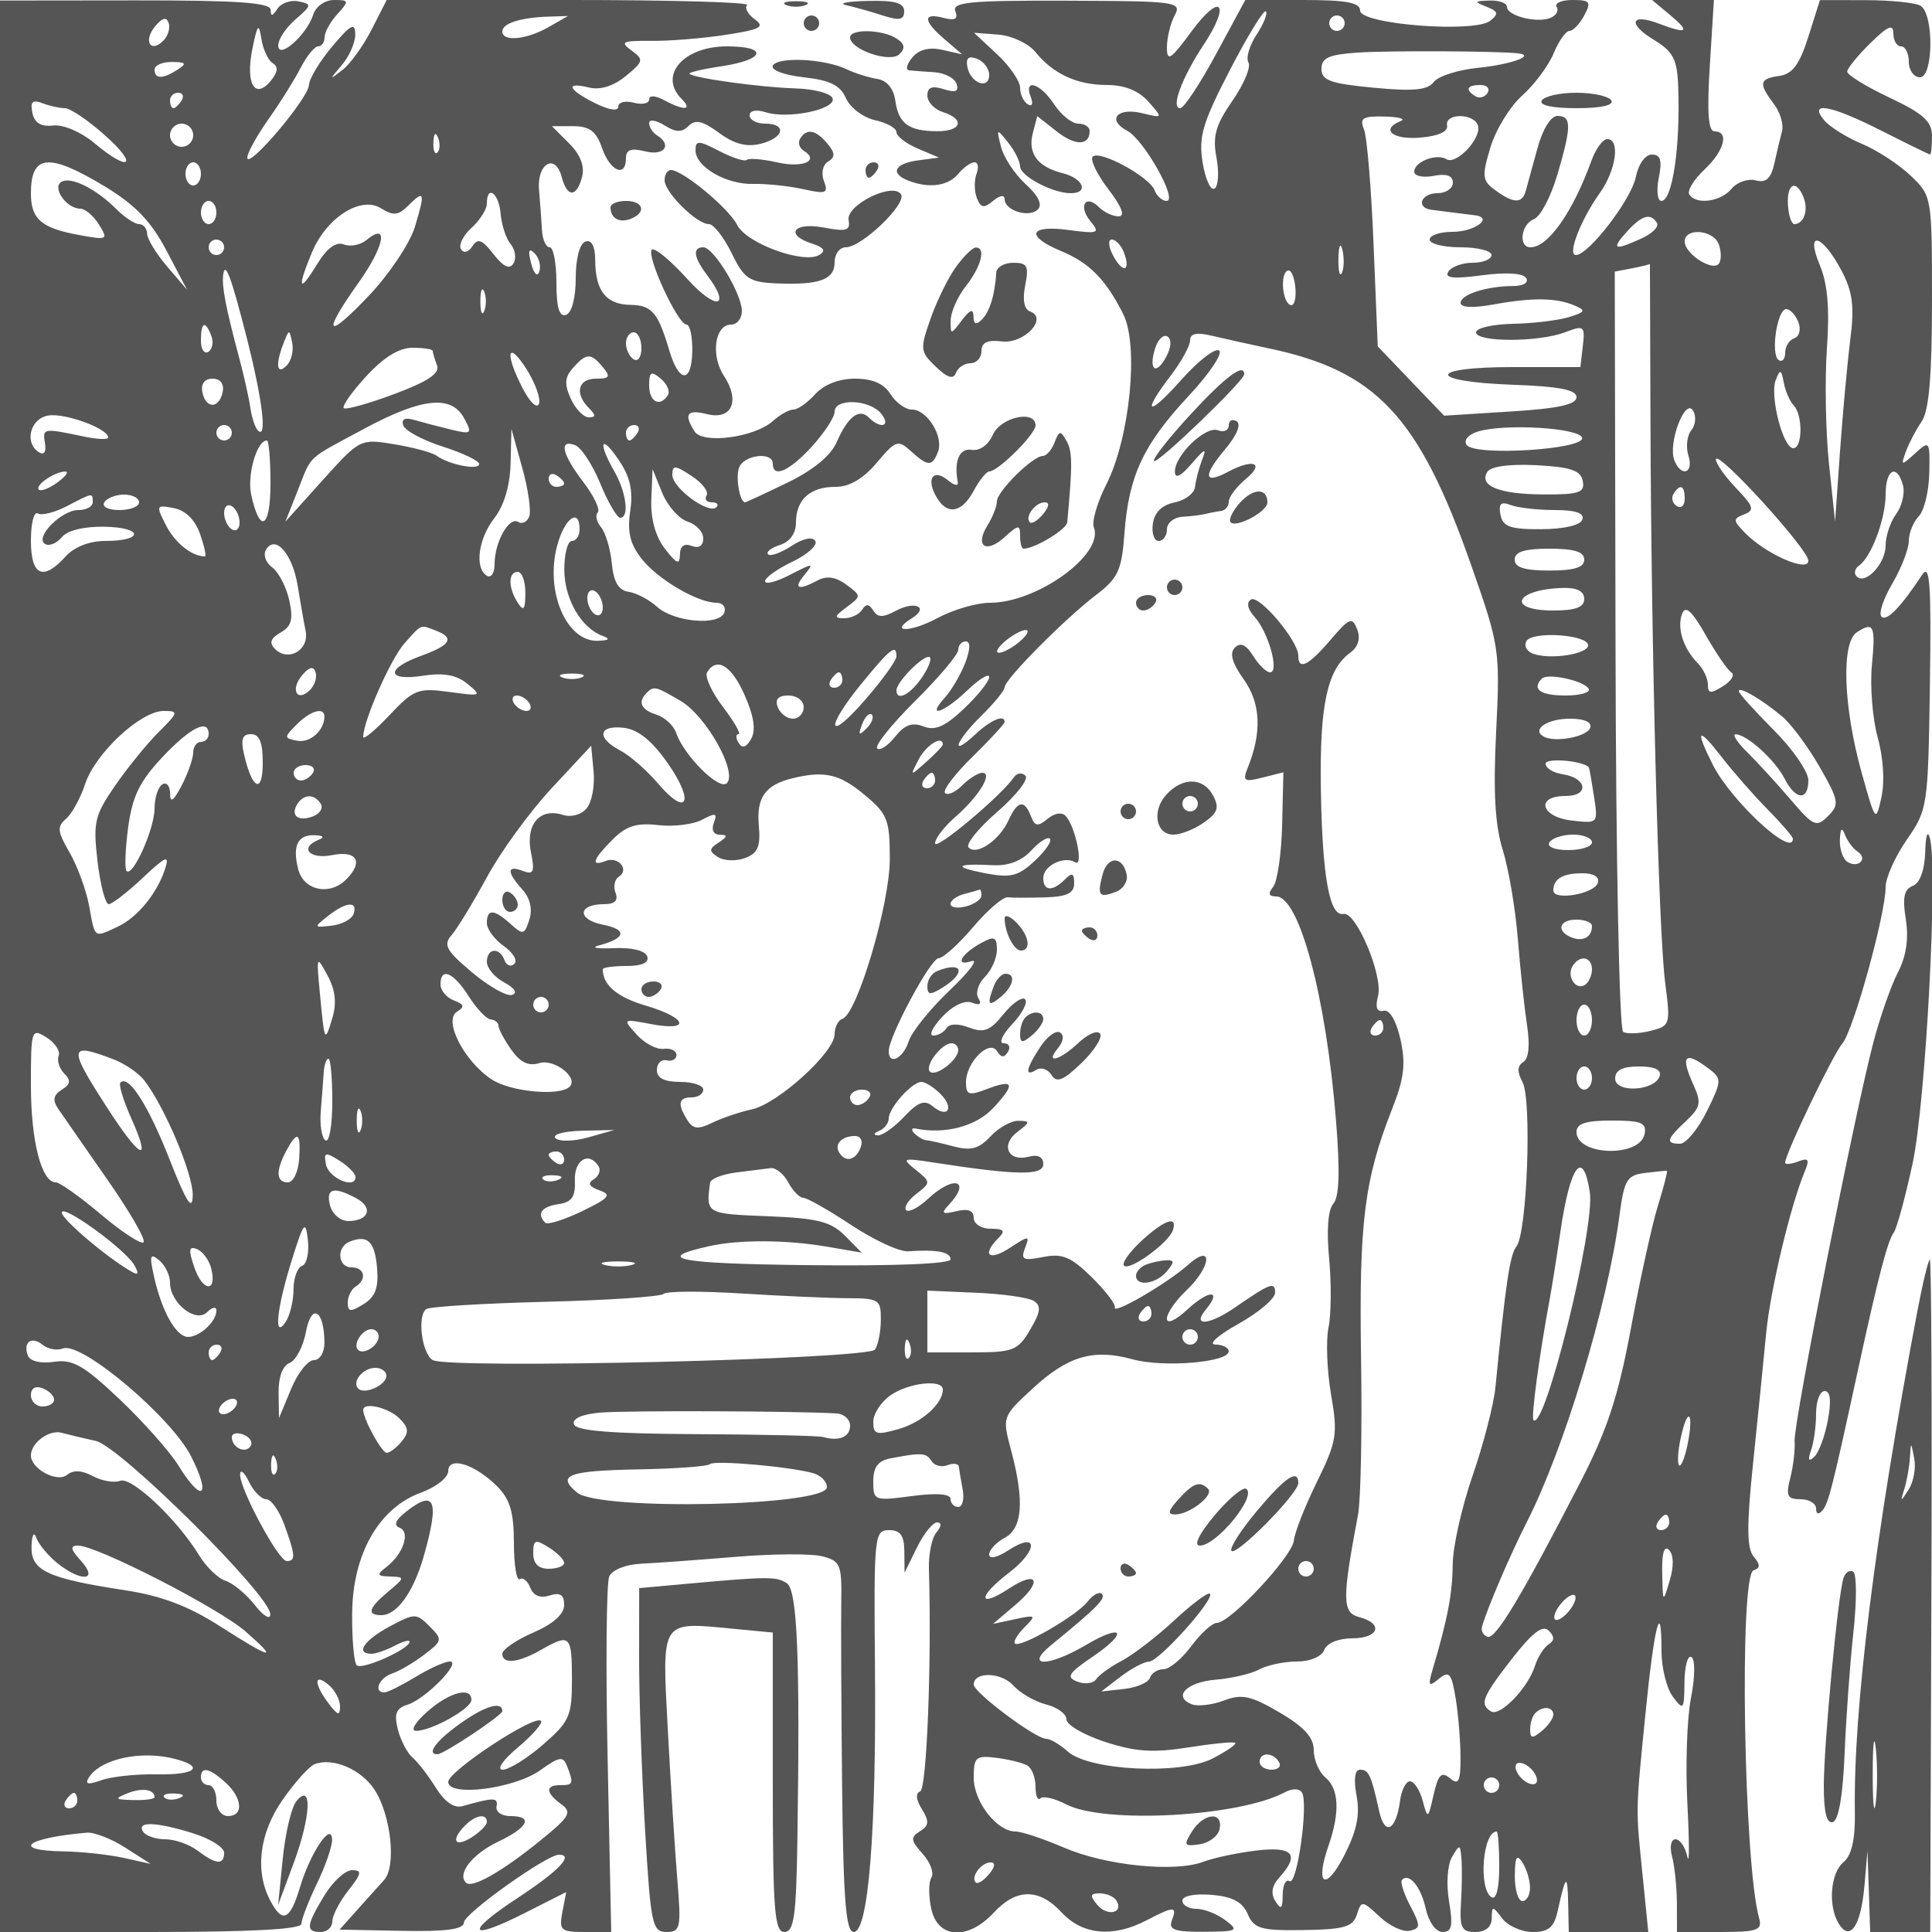 <svg xmlns="http://www.w3.org/2000/svg" version="1.0" width="250" height="250" viewBox="0 0 250 250" preserveAspectRatio="xMidYMid meet">
<g transform="translate(0,250) scale(0.01,-0.01)" fill="#555555" stroke="none">
<path d="M0 12497 l0 -12497 1950 0 c1293 0 1950 35 1950 105 0 57 90 291 200 519 110 227 199 484 197 570 -5 244 -280 -165 -416 -617 -127 -424 -225 -469 -380 -178 -206 383 -148 873 154 1309 159 228 346 437 417 464 234 90 601 -66 773 -329 215 -327 286 -993 126 -1169 -66 -73 -224 -248 -349 -388 l-228 -255 803 -16 c582 -11 804 19 807 110 4 115 1070 875 1228 875 199 0 3 -206 -530 -557 -702 -461 -643 -569 103 -190 l522 264 -50 -259 c-45 -237 -21 -258 291 -258 l341 0 -46 2225 c-26 1224 -16 2293 20 2375 39 87 215 157 417 166 193 9 739 49 1215 88 475 40 980 44 1122 8 237 -59 257 -106 249 -588 -5 -288 0 -1368 11 -2399 16 -1468 49 -1875 151 -1875 189 0 293 1298 274 3425 -15 1704 -8 1775 181 1775 148 0 198 -69 199 -275 l3 -275 160 325 c88 179 205 325 260 325 62 0 59 -49 -8 -130 -60 -71 -103 -285 -97 -475 37 -1198 -28 -2848 -113 -2876 -62 -21 -54 -108 22 -229 98 -159 93 -213 -25 -287 -125 -78 -120 -119 35 -291 99 -109 150 -248 113 -308 -37 -60 -37 -243 -1 -406 84 -385 474 -408 808 -48 294 318 588 318 882 0 267 -288 665 -324 1095 -99 358 186 400 186 328 -1 -46 -121 35 -149 414 -147 437 3 458 14 278 150 -107 81 -276 147 -375 147 -100 0 -181 48 -181 106 0 61 158 93 375 75 271 -22 401 -91 470 -248 84 -192 170 -216 724 -208 526 8 638 41 689 201 59 184 69 183 293 -26 127 -120 302 -203 390 -184 142 31 143 63 7 324 -84 159 -131 310 -106 335 94 95 245 -89 308 -376 38 -171 131 -299 217 -299 120 0 137 80 84 395 -38 224 -22 472 38 575 99 169 106 168 122 -20 9 -110 7 -369 -6 -575 -19 -321 8 -375 186 -375 131 0 210 65 212 175 3 167 10 167 136 0 73 -96 251 -175 395 -175 205 0 276 60 323 275 104 470 127 487 135 100 l8 -375 515 0 514 0 -73 725 c-91 897 -93 802 38 2118 113 1130 206 1488 206 793 0 -219 66 -485 147 -592 137 -182 147 -170 150 187 2 209 42 356 90 327 50 -31 47 -261 -6 -531 -52 -262 -72 -882 -46 -1377 26 -495 26 -799 -1 -675 -26 124 -95 225 -153 225 -59 0 -78 -97 -44 -225 33 -124 61 -394 62 -600 l1 -375 557 0 c482 0 550 23 507 175 -201 710 -261 4443 -73 4505 90 30 90 73 0 180 -88 107 -90 402 -5 1216 61 591 137 1343 168 1672 54 558 315 1652 500 2094 65 155 48 180 -87 128 -92 -35 -167 -42 -167 -15 0 113 617 1398 739 1540 144 168 561 1674 561 2027 0 120 124 396 275 614 269 388 275 430 298 2005 19 1304 0 1574 -100 1422 -279 -423 -460 -609 -527 -542 -39 39 25 232 142 430 116 198 212 445 212 548 0 103 58 246 128 319 71 73 132 325 137 561 9 417 4 424 -182 256 -183 -166 -188 -165 -121 21 39 107 131 283 205 391 95 141 133 589 133 1557 0 1352 -1 1360 -275 1622 -151 145 -436 331 -633 413 -197 82 -416 220 -487 305 -210 253 86 197 756 -143 324 -164 600 -299 614 -300 14 0 25 106 25 237 0 191 -110 291 -550 499 -303 143 -549 295 -547 337 1 42 136 207 300 368 227 223 297 252 297 125 0 -92 45 -167 100 -167 55 0 100 -90 100 -200 0 -110 65 -200 145 -200 172 0 182 804 11 923 -59 41 -376 74 -706 75 l-600 1 -150 -475 c-114 -359 -205 -482 -375 -506 -261 -37 -273 -96 -71 -363 81 -107 128 -264 106 -350 -23 -85 -68 -275 -100 -421 -44 -195 -107 -253 -242 -218 -100 26 -241 -23 -312 -109 -140 -169 -461 -211 -547 -72 -29 47 58 190 194 318 259 243 327 497 133 497 -81 0 -99 249 -61 850 l53 850 -400 0 -400 0 236 -197 c262 -218 221 -249 -147 -109 -366 139 -411 0 -67 -209 252 -153 303 -250 316 -609 29 -775 -75 -1476 -218 -1476 -51 0 -66 135 -33 300 45 227 23 300 -90 300 -86 0 -175 -125 -208 -292 -59 -291 -610 -1008 -775 -1008 -114 0 61 453 310 803 211 296 266 697 96 697 -57 0 -148 -124 -203 -275 -243 -671 -562 -1125 -791 -1125 -160 0 -123 299 45 364 82 31 217 285 300 565 188 633 189 771 5 771 -87 0 -193 -172 -261 -425 -64 -234 -132 -481 -151 -550 -46 -162 -159 -158 -392 13 -171 124 -177 178 -64 554 68 228 253 531 411 671 157 140 340 386 407 546 66 160 158 291 205 291 46 0 132 90 191 200 94 176 76 200 -152 200 -143 0 -235 -40 -204 -90 30 -49 -8 -113 -85 -143 -179 -69 -559 29 -559 145 0 48 -101 85 -225 81 -198 -6 -203 -16 -40 -80 151 -59 160 -92 50 -181 -202 -163 -1685 -47 -1685 131 0 104 -181 137 -743 137 l-743 0 -378 -700 c-208 -385 -417 -700 -464 -700 -125 0 20 392 302 819 357 539 224 691 -154 177 -271 -369 -320 -401 -320 -209 0 124 45 310 100 413 95 177 31 186 -1396 191 -1246 4 -1487 -18 -1442 -136 39 -102 -3 -125 -154 -86 -271 71 -264 -39 17 -279 l225 -193 -257 58 c-169 38 -303 4 -388 -99 -71 -86 -90 -160 -42 -166 48 -5 196 -17 328 -25 133 -8 262 -76 287 -150 33 -99 -13 -117 -166 -69 -152 48 -212 25 -212 -83 0 -82 90 -178 200 -213 292 -93 244 -250 -75 -248 -367 2 -498 98 -540 397 -22 156 -109 261 -235 280 -110 17 -290 74 -400 127 -283 135 -891 163 -950 44 -28 -56 147 -122 400 -150 341 -38 474 -104 547 -272 54 -122 223 -249 375 -283 153 -33 278 -103 278 -155 0 -52 124 -148 275 -212 l275 -117 -275 -37 c-304 -41 -361 -170 -117 -263 266 -102 511 -68 642 89 68 83 163 150 209 150 47 0 59 -67 27 -150 -31 -82 -30 -223 4 -311 51 -131 91 -138 211 -38 86 72 149 81 149 22 0 -148 317 -246 430 -133 62 62 6 179 -159 328 -140 128 -283 345 -318 482 -61 240 -57 243 92 56 85 -107 155 -246 155 -309 0 -125 420 -347 655 -347 239 0 164 191 -101 258 -328 82 -458 256 -389 521 l57 218 251 -197 c242 -191 427 -188 427 6 0 52 -66 94 -148 94 -81 0 -221 113 -311 250 -180 274 -398 342 -303 95 34 -89 18 -129 -39 -94 -55 33 -99 130 -99 215 0 84 -134 279 -298 432 l-298 278 316 -24 c174 -14 389 -115 477 -224 232 -286 541 -428 931 -428 223 0 407 -74 532 -215 190 -215 190 -215 -79 -150 -324 79 -464 -84 -195 -227 219 -118 663 -908 509 -908 -56 0 -125 62 -154 137 -67 176 -711 526 -801 436 -37 -37 53 -226 201 -420 176 -230 222 -353 134 -353 -74 0 -188 53 -253 118 -176 176 -273 15 -111 -182 128 -154 104 -164 -286 -112 -508 68 -560 -78 -98 -271 371 -155 579 -365 807 -816 206 -407 87 -1608 -220 -2209 -116 -229 -188 -478 -159 -554 133 -347 -733 -974 -1345 -974 -171 0 -477 -89 -679 -198 -351 -188 -635 -190 -331 -2 228 141 42 230 -204 98 -172 -92 -238 -91 -296 2 -54 87 -94 90 -143 11 -38 -61 -142 -111 -232 -111 -137 0 -132 23 31 144 192 142 192 145 -5 291 -134 99 -253 117 -368 56 -258 -138 -323 -109 -170 74 126 153 111 152 -188 -2 -179 -93 -325 -130 -325 -84 0 46 160 160 355 253 196 94 328 214 295 268 -36 59 -158 34 -308 -65 -137 -89 -273 -138 -303 -108 -30 30 39 84 153 121 129 40 208 151 208 289 0 298 182 463 511 463 181 0 359 104 534 312 245 291 275 301 442 150 222 -201 276 -202 351 -8 75 197 -140 546 -338 546 -84 0 -208 90 -277 200 -84 135 -233 200 -458 200 -207 0 -403 -76 -515 -200 -100 -110 -227 -200 -283 -200 -56 0 -175 -66 -264 -147 -235 -213 -909 -304 -1015 -136 -144 226 -98 289 161 224 322 -80 432 171 218 497 -174 265 -117 662 95 662 76 0 138 79 138 175 -1 223 -364 825 -499 825 -142 0 -126 -129 46 -356 323 -427 123 -470 -253 -54 -219 242 -425 412 -459 379 -76 -77 336 -969 448 -969 45 0 79 -157 75 -350 -9 -411 -171 -407 -295 8 -148 500 -226 592 -505 597 -316 5 -454 181 -456 578 -1 183 -47 268 -127 241 -74 -25 -125 -219 -125 -474 0 -255 -51 -449 -125 -474 -88 -30 -125 93 -125 416 0 252 -39 458 -87 458 -49 0 -94 101 -100 225 -7 124 -24 356 -38 516 -30 343 211 483 293 170 71 -270 193 -270 264 0 36 139 -21 287 -167 433 l-223 223 275 0 c212 0 298 -65 374 -284 104 -300 309 -387 309 -131 0 112 66 135 250 89 248 -62 352 84 150 209 -55 34 -100 105 -100 157 0 52 89 39 198 -29 149 -93 225 -95 313 -7 87 87 183 65 394 -91 195 -144 357 -186 537 -141 305 76 346 261 58 261 -110 0 -200 48 -200 107 0 62 86 79 209 40 289 -92 913 38 865 180 -21 64 -238 122 -481 129 -453 14 -1314 132 -1371 189 -17 17 173 62 423 99 558 84 600 256 62 256 -564 0 -890 -377 -587 -680 147 -147 34 -156 -227 -16 -114 61 -193 65 -193 9 0 -52 -90 -71 -200 -42 -110 29 -200 6 -200 -52 0 -62 -122 -43 -300 46 -354 177 -392 279 -75 202 143 -35 315 19 473 149 231 190 236 212 73 331 -152 111 -119 127 252 124 235 -3 670 32 967 78 452 69 513 102 376 202 -90 65 -134 148 -98 184 36 36 -999 65 -2299 65 l-2365 0 -195 -382 c-107 -210 -276 -445 -377 -523 -175 -136 -175 -133 -7 65 96 113 174 292 172 398 -2 155 -60 124 -297 -158 -162 -192 -298 -417 -302 -500 -8 -174 -797 -1104 -798 -940 0 60 124 285 276 500 151 214 339 514 416 665 78 151 179 275 225 275 46 0 83 53 83 117 0 65 74 200 165 300 156 172 153 183 -43 183 -116 0 -235 -83 -268 -187 -84 -266 -454 -592 -454 -401 0 79 101 231 225 338 210 182 213 197 37 232 -103 21 -226 -23 -273 -97 -62 -97 -86 -101 -87 -12 -2 93 -432 123 -1752 122 l-1750 -2 0 -12496z m16259 12053 c-92 -140 -139 -302 -104 -359 35 -56 -58 -279 -207 -494 -218 -315 -259 -459 -207 -736 36 -190 24 -371 -25 -401 -50 -31 -119 121 -154 337 -54 336 -1 513 354 1199 229 442 438 783 464 757 26 -26 -28 -162 -121 -303z m-14146 -77 c-167 -167 -261 -1 -106 186 94 112 148 126 176 43 22 -66 -10 -169 -70 -229z m4987 177 c-286 -164 -600 -194 -600 -57 0 105 234 180 600 192 l250 8 -250 -143z m10300 50 c0 -55 -45 -100 -100 -100 -55 0 -100 45 -100 100 0 55 45 100 100 100 55 0 100 -45 100 -100z m-13871 -517 c75 -47 67 -117 -26 -230 -205 -246 -328 -35 -238 409 66 326 84 348 117 138 21 -137 87 -280 147 -317z m16113 127 c238 -26 -89 -145 -513 -187 -261 -26 -521 -109 -577 -185 -78 -104 -263 -122 -777 -73 -560 53 -675 95 -675 244 0 144 96 186 475 211 408 26 1791 20 2067 -10z m-6842 -279 c0 -197 -241 -110 -282 102 -23 116 15 148 125 106 86 -33 157 -127 157 -208z m-10500 69 c-194 -125 -300 -125 -300 0 0 55 101 99 225 98 182 -1 196 -20 75 -98z m16949 -302 c-35 -56 -105 -75 -156 -44 -139 86 -113 146 63 146 86 0 128 -46 93 -102z m-16899 -98 c-34 -55 -82 -100 -106 -100 -24 0 -44 45 -44 100 0 55 48 100 106 100 58 0 78 -45 44 -100z m-1510 -100 c68 0 301 -157 517 -350 445 -396 319 -485 -139 -99 -169 141 -398 239 -529 225 -159 -18 -243 33 -270 164 -30 143 2 173 129 125 93 -36 224 -65 292 -65z m17285 -166 c-266 -108 -107 -245 250 -215 235 19 366 78 350 156 -32 162 345 164 399 2 54 -160 -279 -517 -407 -437 -129 79 -417 -33 -417 -162 0 -56 113 -80 250 -54 168 33 250 3 250 -88 0 -75 -90 -136 -200 -136 -215 0 -282 -190 -75 -215 69 -8 193 -24 275 -35 83 -11 209 -27 281 -35 253 -29 4 -215 -287 -215 -162 0 -294 -45 -294 -100 0 -55 180 -100 400 -100 220 0 400 -45 400 -100 0 -55 -110 -100 -244 -100 -134 0 -276 -52 -315 -115 -52 -84 66 -97 436 -47 313 41 533 28 571 -36 37 -58 -35 -103 -167 -103 -347 -2 -681 -110 -681 -219 0 -60 163 -68 425 -20 504 92 812 88 1050 -13 151 -64 140 -85 -75 -151 -137 -42 -464 -81 -725 -86 -261 -6 -475 -55 -475 -110 0 -130 809 -130 1150 0 248 94 261 84 232 -175 l-32 -275 -875 0 c-1120 0 -1113 -189 8 -229 595 -21 817 -65 817 -161 0 -95 -241 -147 -857 -185 l-856 -54 -430 448 -429 449 -54 1316 c-29 724 -85 1395 -124 1491 -60 147 -17 174 264 167 185 -4 280 -30 211 -58z m-15625 -184 c0 -82 -67 -150 -150 -150 -82 0 -150 68 -150 150 0 83 68 150 150 150 83 0 150 -67 150 -150z m3160 -223 c-33 -33 -56 26 -52 131 5 117 28 141 60 61 29 -72 26 -159 -8 -192z m-4296 -444 c386 -234 593 -450 790 -825 l267 -508 -257 300 c-141 165 -258 356 -260 425 -2 69 -49 125 -104 125 -55 0 -187 87 -292 192 -269 269 -593 429 -715 354 -122 -76 69 -346 245 -346 63 0 172 -92 242 -205 123 -197 113 -203 -251 -137 -492 88 -629 206 -629 538 0 511 230 531 964 87z m1236 167 c0 -82 -45 -150 -100 -150 -55 0 -100 68 -100 150 0 83 45 150 100 150 55 0 100 -67 100 -150z m20740 -309 c63 -164 0 -341 -121 -341 -38 0 -75 113 -83 250 -17 279 110 336 204 91z m-17972 -379 c-65 -212 -332 -611 -593 -886 -558 -588 -616 -510 -130 174 331 466 389 785 97 544 -77 -64 -209 -90 -293 -57 -103 39 -220 -49 -351 -264 -229 -376 -256 -306 -62 160 189 452 632 735 894 572 159 -100 224 -94 352 34 211 211 223 174 86 -277z m1110 173 c12 -146 71 -324 131 -396 59 -71 75 -183 35 -248 -50 -82 -130 -44 -258 120 -146 189 -203 211 -273 103 -52 -80 -113 -95 -148 -38 -33 53 29 178 137 276 109 99 198 240 198 313 0 251 156 137 178 -130z m-3678 15 c0 -82 -45 -150 -100 -150 -55 0 -100 68 -100 150 0 83 45 150 100 150 55 0 100 -67 100 -150z m18641 -135 c29 -47 -60 -137 -199 -200 -356 -163 -399 -144 -192 85 196 216 308 249 391 115z m799 -274 c33 -87 36 -199 6 -248 -73 -117 -446 119 -446 281 0 183 368 155 440 -33z m-19340 -41 c0 -55 -45 -100 -100 -100 -55 0 -100 45 -100 100 0 55 45 100 100 100 55 0 100 -45 100 -100z m11642 -64 c95 -249 -10 -282 -137 -45 -62 115 -70 209 -19 209 51 0 121 -74 156 -164z m2824 -263 c-28 -68 -49 12 -47 177 3 165 25 220 50 123 26 -97 24 -232 -3 -300z m6465 21 c143 -272 167 -459 111 -894 -38 -302 -98 -955 -133 -1450 l-63 -900 -79 750 c-43 413 -55 1082 -27 1487 37 519 10 840 -92 1083 -193 462 32 402 283 -76z m-16852 -8 c-25 -75 -71 -29 -106 106 -43 166 -30 205 44 131 58 -58 86 -165 62 -237z m14378 -1911 c9 -2947 105 -6639 190 -7287 71 -549 67 -563 -192 -628 -145 -36 -304 -42 -352 -12 -49 30 -93 2246 -98 4946 l-10 4891 228 44 c125 24 227 50 227 57 0 8 3 -897 7 -2011z m-18165 1058 c205 -806 268 -1326 145 -1203 -35 35 -79 166 -97 292 -18 125 -81 408 -140 628 -179 671 -231 942 -212 1092 25 189 101 -15 304 -809z m13572 618 c8 -138 -25 -225 -75 -194 -108 66 -120 443 -14 443 41 0 81 -112 89 -249z m-10498 -276 c-28 -69 -50 -12 -50 125 0 138 22 194 50 125 28 -69 28 -181 0 -250z m17005 -144 c36 -94 13 -186 -53 -208 -65 -22 -118 -106 -118 -187 0 -81 -37 -125 -83 -96 -109 67 -22 660 97 660 51 0 121 -76 157 -169z m-20536 -178 c31 -81 13 -173 -39 -206 -53 -32 -96 34 -96 147 0 242 56 266 135 59z m974 -384 c-130 -130 -148 15 -37 298 70 176 73 176 109 -3 21 -102 -11 -234 -72 -295z m4591 225 c0 -113 -45 -178 -100 -144 -55 34 -100 127 -100 206 0 79 45 144 100 144 55 0 100 -93 100 -206z m6792 -109 c-134 -250 -234 -175 -144 109 37 115 108 183 159 151 56 -34 50 -138 -15 -260z m1331 106 c1391 -293 1941 -883 2616 -2810 366 -1043 373 -1093 321 -2150 -39 -776 -15 -1208 86 -1531 77 -247 164 -765 195 -1150 30 -385 84 -885 118 -1112 41 -261 23 -437 -48 -481 -78 -48 -81 -126 -10 -259 123 -229 60 -1952 -78 -2126 -85 -109 -138 -461 -272 -1822 -21 -220 -154 -734 -295 -1143 -141 -408 -257 -925 -258 -1150 -3 -375 -65 -705 -259 -1357 -64 -217 -53 -233 80 -124 133 109 163 74 217 -250 34 -207 62 -550 63 -763 1 -317 -24 -367 -136 -274 -110 92 -152 50 -212 -212 -72 -319 -76 -321 -142 -77 -37 138 -111 250 -164 250 -52 0 -110 -112 -128 -250 -52 -388 -198 -463 -270 -139 -104 471 -135 539 -248 539 -68 0 -85 -124 -45 -337 46 -246 3 -456 -161 -775 -242 -472 -381 -383 -202 129 150 432 136 736 -41 883 -82 68 -150 227 -150 353 0 164 -124 301 -443 488 -371 217 -488 242 -717 155 -151 -57 -338 -80 -416 -50 -254 98 -70 288 309 319 204 17 458 76 563 133 105 56 324 102 487 102 170 0 320 63 353 150 34 88 184 150 361 150 346 0 410 191 92 274 -222 58 -224 226 -16 1326 36 193 54 1109 39 2036 -27 1742 42 2300 402 3214 156 395 179 584 108 900 -55 244 -140 389 -219 371 -87 -20 -110 41 -71 191 68 261 -285 1098 -448 1062 -180 -39 -274 484 -292 1617 -17 1084 82 1545 378 1761 105 77 138 184 92 304 -64 165 -100 151 -345 -136 -286 -335 -417 -399 -417 -204 0 192 -506 792 -613 726 -62 -38 -43 -125 49 -227 178 -197 322 -715 199 -715 -48 0 -146 95 -219 212 -92 147 -164 180 -237 107 -72 -72 -36 -199 117 -413 219 -309 235 -685 48 -1146 -67 -167 -44 -182 193 -122 l270 68 -16 -678 c-9 -373 -61 -734 -116 -803 -70 -88 -58 -125 38 -125 300 0 647 -1298 775 -2900 53 -655 42 -989 -34 -1075 -70 -78 -90 -345 -55 -709 30 -322 27 -724 -8 -894 -35 -169 -20 -560 33 -868 89 -515 74 -605 -184 -1132 -154 -314 -288 -654 -297 -755 -18 -204 -823 -1067 -995 -1067 -61 0 -210 -135 -332 -300 -122 -165 -284 -300 -361 -300 -76 0 -155 -50 -175 -111 -21 -62 -171 -126 -333 -144 l-296 -33 250 192 c137 105 302 193 366 194 131 2 857 812 789 879 -24 24 -230 -130 -458 -342 -228 -212 -535 -448 -681 -525 -147 -76 -296 -184 -332 -239 -36 -55 -145 -69 -243 -32 -150 58 -119 108 198 324 469 318 396 437 -91 149 -484 -285 -797 -286 -449 -1 595 486 715 607 658 664 -33 33 -116 -12 -184 -99 -142 -184 -876 -607 -941 -543 -23 24 33 118 124 210 156 156 148 163 -120 105 l-287 -61 296 252 c351 299 284 451 -90 205 -402 -263 -407 -107 -7 199 391 298 388 551 -4 294 -143 -93 -245 -115 -245 -52 0 59 90 156 200 215 232 124 258 479 84 1132 -116 434 -116 436 275 797 459 425 789 522 1299 381 398 -109 1242 -39 1242 104 0 47 -79 87 -175 88 -96 2 39 122 300 267 261 146 475 327 475 404 0 146 -64 123 -515 -189 -337 -233 -566 -252 -383 -32 216 261 44 263 -236 4 -154 -143 -266 -193 -266 -119 0 71 113 234 250 363 328 309 352 626 25 334 -273 -243 -982 -655 -949 -552 13 41 -123 218 -302 394 -268 262 -379 308 -627 258 -257 -51 -291 -34 -233 116 64 166 54 166 -199 1 -269 -176 -365 -91 -145 129 93 93 71 120 -100 120 -122 0 -220 62 -220 141 0 95 -73 123 -225 86 -184 -44 -202 -30 -100 79 300 321 71 395 -263 84 -124 -116 -253 -183 -286 -149 -34 34 25 128 131 210 190 147 190 151 -7 311 -189 153 -176 158 250 92 1064 -164 1400 -168 1400 -18 0 93 -68 128 -189 96 -266 -70 -368 154 -146 321 168 128 169 141 14 144 -94 2 -257 -89 -362 -202 -150 -161 -254 -189 -479 -129 -158 42 -318 78 -355 80 -36 2 -104 42 -150 87 -45 46 -38 75 17 63 384 -77 784 30 1006 270 291 314 267 376 -92 239 -228 -86 -264 -74 -264 90 0 259 303 562 402 402 53 -85 92 -87 141 -8 38 61 13 111 -55 111 -68 0 -18 112 112 250 129 137 203 280 165 319 -38 38 -164 -49 -280 -193 -172 -214 -253 -245 -444 -173 -143 55 -257 52 -293 -7 -33 -53 -110 -96 -171 -96 -62 0 -9 109 116 243 137 145 291 219 384 183 103 -40 131 -20 83 58 -40 65 -2 188 84 274 86 86 156 245 156 353 0 163 -33 179 -194 92 -265 -142 -364 -316 -136 -241 99 34 -27 -136 -281 -377 -253 -240 -492 -538 -531 -661 -71 -222 -258 -314 -258 -126 0 190 543 1202 646 1203 57 0 257 180 444 400 187 221 389 395 450 388 60 -7 279 -7 485 -1 282 9 375 54 375 182 0 132 -27 143 -120 50 -160 -160 -280 -152 -280 19 0 159 270 291 413 203 112 -69 4 461 -122 599 -49 53 -145 38 -236 -37 -126 -104 -164 -98 -215 35 -84 219 -174 202 -291 -56 -118 -258 -409 -456 -515 -350 -42 41 125 249 370 461 245 212 410 423 366 468 -45 45 -112 36 -150 -20 -164 -240 -1020 -957 -1020 -854 0 62 117 214 259 338 304 263 495 574 352 574 -53 0 -170 -73 -259 -162 -89 -89 -189 -134 -223 -100 -34 34 126 245 355 469 229 225 416 427 416 451 0 102 -180 26 -381 -162 -332 -309 -257 -88 84 246 163 160 297 325 297 365 0 101 775 883 1182 1193 287 219 333 318 369 803 55 741 244 1145 831 1774 270 290 447 555 393 588 -53 33 -272 -136 -486 -377 -434 -489 -526 -454 -139 53 138 180 250 385 250 455 0 88 84 107 275 61 151 -36 488 -111 748 -166z m-10823 -33 c0 -23 25 -106 55 -186 40 -103 -116 -208 -553 -371 -335 -125 -629 -207 -654 -182 -25 25 106 211 292 413 224 244 425 368 598 368 144 0 262 -19 262 -42z m1375 -681 c-24 -71 -116 14 -209 193 -236 454 -203 643 45 257 113 -178 187 -381 164 -450z m825 473 c104 -125 90 -150 -88 -150 -233 0 -280 -192 -92 -380 93 -93 93 -120 -2 -120 -67 0 -172 109 -232 241 -85 186 -79 277 27 396 174 197 233 199 387 13z m843 -361 c-101 -164 -243 -91 -243 123 0 177 25 192 149 89 82 -68 124 -164 94 -212z m14567 -134 c120 -126 116 -555 -5 -555 -133 0 -307 679 -227 882 57 146 71 142 104 -32 20 -110 78 -243 128 -295z m-20328 177 c-43 -223 -220 -228 -263 -7 -21 109 28 175 131 175 100 0 152 -66 132 -168z m3125 -346 c107 -200 96 -209 -171 -145 -157 38 -370 94 -473 124 -122 37 -172 13 -145 -69 23 -69 253 -193 512 -275 258 -83 470 -184 470 -226 0 -85 -394 -7 -550 108 -55 41 -300 107 -545 148 -443 73 -447 71 -929 -464 l-483 -537 157 395 c191 481 100 396 863 807 746 402 1130 442 1294 134z m5393 64 c135 -163 0 -210 -156 -54 -126 126 -271 16 -418 -319 -77 -176 -307 -364 -642 -525 -287 -139 -531 -252 -542 -252 -70 0 -126 325 -78 450 64 166 436 209 436 50 0 -192 213 -98 506 222 162 178 294 380 294 450 0 177 448 161 600 -22z m10486 -217 c-56 -68 -73 -216 -38 -328 74 -232 -96 -285 -183 -58 -83 217 140 807 242 641 45 -72 35 -187 -21 -255z m-20486 -94 c0 -30 -146 -24 -325 14 -515 109 -527 107 -493 -88 19 -111 -11 -159 -75 -119 -197 121 -118 438 118 477 216 36 775 -169 775 -284z m1600 61 c0 -55 -45 -100 -100 -100 -55 0 -100 45 -100 100 0 55 45 100 100 100 55 0 100 -45 100 -100z m5250 0 c-34 -55 -82 -100 -106 -100 -24 0 -44 45 -44 100 0 55 48 100 106 100 58 0 78 -45 44 -100z m12222 -63 c50 -153 -1393 -244 -1494 -94 -42 62 22 135 150 174 344 104 1302 47 1344 -80z m-13623 -1018 c-26 -73 -91 -105 -143 -73 -119 74 -306 -260 -306 -545 0 -117 -45 -185 -100 -151 -162 100 -111 480 100 750 122 156 200 419 207 700 l11 450 139 -500 c77 -275 118 -559 92 -631z m-3349 425 c0 -580 -136 -661 -249 -149 -56 257 72 705 203 705 25 0 46 -250 46 -556z m4268 -2 c100 -243 216 -441 257 -442 121 0 80 329 -75 600 -217 380 -176 491 55 150 149 -219 189 -397 150 -663 -40 -270 -2 -428 148 -618 211 -268 725 -569 971 -569 78 0 123 -56 99 -125 -62 -177 -649 -127 -871 73 -101 92 -267 179 -368 194 -129 18 -194 127 -217 367 -18 187 -81 398 -139 468 -59 70 -78 157 -43 192 35 35 -48 211 -185 391 -279 365 -323 562 -107 479 79 -31 226 -254 325 -497z m15632 -998 c0 -157 -553 87 -821 362 -155 160 -156 182 -9 238 138 53 122 103 -104 339 -146 153 -264 320 -262 372 7 142 1196 -1162 1196 -1311z m-14257 845 c-30 -49 0 -89 68 -89 67 0 94 -29 59 -64 -98 -97 -570 249 -570 419 0 129 34 128 249 -14 137 -89 225 -203 194 -252z m11338 186 c29 -149 -45 -175 -499 -173 -577 1 -849 109 -736 292 44 71 286 104 637 86 444 -24 572 -67 598 -205z m-19737 -17 c-106 -78 -215 -120 -241 -94 -55 55 203 232 341 234 52 1 7 -62 -100 -140z m6556 -14 c0 -24 -45 -44 -100 -44 -55 0 -100 48 -100 106 0 58 45 78 100 44 55 -34 100 -82 100 -106z m1597 -493 c112 -36 203 -134 203 -218 0 -96 -57 -133 -150 -97 -97 37 -151 -3 -152 -114 -2 -136 -42 -120 -194 77 -123 160 -186 389 -176 640 l16 391 125 -308 c69 -169 217 -336 328 -371z m15728 466 c26 -100 -14 -267 -89 -369 -75 -102 -136 -285 -136 -405 0 -236 -261 -516 -375 -402 -38 39 -25 101 30 139 161 113 345 607 345 925 0 326 149 400 225 112z m-2825 -173 c0 -86 -46 -128 -102 -93 -56 35 -75 105 -44 156 86 139 146 113 146 -63z m-20600 -44 c0 -55 -83 -100 -185 -100 -220 0 -570 -354 -433 -439 53 -32 150 6 216 86 74 90 288 142 559 137 502 -11 504 -184 3 -184 -202 0 -399 -77 -510 -200 -293 -324 -450 -252 -450 206 0 223 40 381 90 350 49 -30 218 12 375 94 340 177 335 177 335 50z m600 0 c0 -55 -115 -100 -256 -100 -145 0 -229 43 -194 100 34 55 149 100 256 100 107 0 194 -45 194 -100z m789 -410 c55 -160 84 -290 64 -290 -169 0 -384 170 -502 397 -136 264 -132 272 98 228 152 -29 275 -151 340 -335z m511 148 c0 -82 -45 -122 -100 -88 -55 34 -100 129 -100 212 0 82 45 122 100 88 55 -34 100 -129 100 -212z m17017 162 c271 0 387 -39 359 -123 -25 -74 -235 -123 -532 -125 -403 -2 -497 32 -528 188 -27 143 5 173 132 125 93 -36 348 -65 569 -65z m-12617 -250 c0 -82 -45 -150 -100 -150 -55 0 -99 -169 -98 -375 2 -379 222 -755 498 -855 102 -37 82 -57 -63 -62 -409 -15 -689 646 -525 1240 97 352 288 485 288 202z m-3647 -735 c32 -201 78 -462 102 -580 50 -245 -224 -406 -397 -232 -78 79 -57 138 73 212 142 80 166 170 112 417 -38 173 -138 365 -221 426 -85 62 -120 165 -78 232 121 196 343 -62 409 -475z m16647 343 c0 -101 -128 -141 -450 -141 -322 0 -450 40 -450 141 0 102 128 142 450 142 322 0 450 -40 450 -142z m-13702 -433 c-1 -214 -22 -242 -98 -125 -126 196 -126 400 0 400 55 0 99 -124 98 -275z m1002 -187 c0 -82 -45 -122 -100 -88 -55 34 -100 129 -100 212 0 82 45 122 100 88 55 -34 100 -129 100 -212z m12700 112 c0 -108 -111 -150 -400 -150 -616 0 -499 274 125 292 181 5 275 -43 275 -142z m1904 -952 c48 -30 0 -110 -108 -177 -161 -101 -196 -97 -196 21 0 79 -59 203 -131 276 -187 189 -272 457 -203 639 44 114 126 41 305 -274 135 -237 284 -455 333 -485z m-16762 541 c245 -94 190 -187 -192 -325 -465 -168 -449 -332 25 -258 267 41 433 11 575 -106 190 -156 179 -161 -235 -104 -405 55 -460 34 -775 -300 -187 -198 -340 -325 -340 -281 0 205 355 1009 534 1210 228 256 200 244 408 164z m7501 -182 c-106 -77 -212 -121 -236 -98 -23 24 44 106 150 184 106 77 212 121 236 98 23 -24 -44 -106 -150 -184z m11080 -258 c-27 -275 7 -698 74 -940 73 -259 93 -576 49 -774 -73 -330 -77 -325 -256 315 -239 858 -267 1689 -60 1820 217 139 241 86 193 -421z m-3673 251 c0 -116 -498 -191 -715 -108 -81 31 -118 104 -82 163 81 132 797 82 797 -55z m-8059 -225 c-58 -151 -176 -353 -263 -450 -252 -278 -18 -203 292 94 154 147 280 224 280 169 0 -54 -146 -238 -325 -407 -245 -233 -374 -290 -525 -231 -146 57 -245 21 -368 -134 -93 -117 -197 -185 -231 -150 -35 35 187 311 493 615 306 303 556 601 556 660 0 60 44 109 98 109 61 0 59 -101 -7 -275z m-891 81 c0 -52 -180 -302 -400 -556 -496 -573 -534 -384 -43 215 365 445 443 506 443 341z m341 -256 c-153 -234 -341 -334 -341 -183 0 102 319 433 418 433 48 0 13 -112 -77 -250z m-7928 -177 c-167 -167 -261 -1 -106 186 94 112 148 126 176 43 22 -66 -10 -169 -70 -229z m5624 -71 c119 -269 146 -451 83 -563 -63 -112 -115 -129 -162 -52 -38 62 -39 113 -2 113 37 0 -53 158 -200 351 -147 192 -239 395 -206 450 126 204 317 87 487 -299z m-2112 232 c-69 -28 -181 -28 -250 0 -69 28 -12 50 125 50 138 0 194 -22 125 -50z m3375 -34 c0 -55 -48 -100 -106 -100 -58 0 -78 45 -44 100 34 55 82 100 106 100 24 0 44 -45 44 -100z m9657 -112 c30 -48 -105 -88 -301 -88 -324 0 -440 83 -304 219 75 75 541 -26 605 -131z m-11747 -160 c330 -195 737 -921 595 -1063 -98 -98 -557 359 -657 655 -32 93 -146 198 -253 232 -200 63 -246 164 -128 281 93 94 116 88 443 -105z m14252 -200 c117 -98 334 -391 484 -652 250 -437 259 -485 109 -636 -151 -150 -188 -134 -484 213 -177 207 -429 482 -561 612 -131 129 -199 234 -150 233 147 -4 508 -331 632 -573 143 -280 308 -292 308 -22 0 111 -202 405 -450 652 -247 248 -450 473 -450 501 0 68 297 -106 562 -328z m-16212 172 c34 -55 17 -100 -38 -100 -55 0 -128 45 -162 100 -34 55 -17 100 38 100 55 0 128 -45 162 -100z m3550 -50 c0 -82 -63 -150 -139 -150 -77 0 -166 68 -197 150 -39 102 5 150 139 150 108 0 197 -67 197 -150z m-8348 -325 c-152 -151 -406 -464 -565 -695 -263 -382 -284 -471 -225 -975 36 -305 101 -555 145 -555 43 0 241 153 440 340 296 280 348 302 292 125 -101 -321 -360 -638 -619 -758 -307 -143 -289 -156 -366 268 -38 206 -152 518 -254 694 -156 268 -164 336 -48 433 76 63 188 266 249 451 132 400 719 947 1016 947 198 0 194 -16 -65 -275z m2146 200 c-3 -181 -187 -342 -353 -310 -172 33 -172 43 -6 210 181 181 362 231 359 100z m7014 -152 c-98 -98 -110 -86 -56 56 38 99 94 154 125 124 30 -31 0 -112 -69 -180z m9366 10 c-40 -118 -461 -197 -605 -113 -157 90 49 230 341 230 187 0 288 -45 264 -117z m-17878 -83 c0 -55 -45 -100 -100 -100 -55 0 -100 -62 -100 -139 0 -76 -67 -267 -149 -425 -106 -202 -150 -233 -150 -105 -1 99 -46 153 -101 119 -55 -34 -100 -174 -100 -311 0 -263 -281 -891 -362 -810 -27 26 -17 279 20 561 54 404 148 598 443 912 364 386 599 503 599 298z m5939 -374 c353 -503 256 -711 -124 -265 -146 171 -366 364 -490 428 -309 162 -283 331 46 293 186 -22 364 -165 568 -456z m-5239 4 c0 -405 -134 -352 -239 95 -49 208 -28 275 87 275 109 0 152 -106 152 -370z m19475 -606 c179 -182 325 -352 325 -377 0 -253 -806 494 -1040 964 -230 460 -190 490 120 91 148 -191 416 -497 595 -678z m-15283 17 c-69 -84 -201 -120 -311 -85 -296 94 -482 -124 -411 -482 52 -258 35 -297 -104 -244 -209 80 -212 -13 -7 -240 101 -112 134 -254 91 -390 -63 -197 -82 -202 -242 -57 -216 195 -308 199 -308 13 0 -80 99 -214 219 -298 120 -84 182 -188 136 -231 -45 -42 -102 -21 -127 48 -62 173 -228 157 -228 -21 0 -81 101 -201 225 -267 134 -72 175 -137 102 -161 -67 -23 -300 108 -518 291 -336 282 -376 355 -265 483 72 82 277 420 457 750 179 330 556 848 837 1150 l512 550 31 -332 c18 -183 -22 -397 -89 -477z m4608 824 c0 -18 -97 -120 -215 -225 -213 -189 -213 -189 -96 35 97 186 311 317 311 190z m8361 -298 c6 -9 35 -176 65 -371 54 -352 53 -353 -286 -314 -405 47 -475 318 -82 318 314 0 279 235 -41 282 -119 18 -217 79 -217 136 0 81 504 36 561 -51z m-16511 -67 c-34 -55 -104 -100 -156 -100 -52 0 -94 45 -94 100 0 55 70 100 156 100 86 0 128 -45 94 -100z m7132 -281 c304 -252 332 -323 332 -837 0 -580 -422 -2001 -612 -2065 -56 -18 -102 -109 -102 -200 0 -233 -733 -898 -1070 -972 -154 -33 -384 -111 -512 -173 -183 -90 -250 -83 -323 33 -132 209 -116 295 55 295 83 0 150 45 150 100 0 55 -135 100 -300 100 -204 0 -300 50 -300 154 0 85 58 142 128 125 70 -16 127 16 125 71 -2 55 -76 90 -166 78 -89 -12 -246 71 -348 184 -185 205 -185 206 187 136 521 -98 469 80 -69 239 -373 110 -557 266 -557 471 0 23 139 42 308 42 201 0 294 43 267 124 -25 75 -197 117 -433 107 -216 -10 -302 6 -192 35 351 94 372 205 50 269 -337 67 -324 265 17 265 139 0 186 47 148 147 -31 81 -12 174 41 207 143 88 -2 269 -166 206 -202 -78 -172 17 88 277 176 176 310 218 589 186 198 -23 454 8 569 70 174 93 200 86 151 -41 -35 -90 -3 -153 77 -154 105 -1 102 -23 -14 -100 -128 -84 -129 -111 -9 -189 78 -50 235 -55 350 -12 166 62 203 149 178 423 -32 360 83 522 431 608 416 102 610 58 932 -209z m918 181 c0 -55 -48 -100 -106 -100 -58 0 -78 45 -44 100 34 55 82 100 106 100 24 0 44 -45 44 -100z m-7950 -301 c35 -55 -10 -128 -98 -162 -191 -74 -298 7 -206 156 83 135 223 137 304 6z m19887 -619 c138 -89 11 -221 -130 -134 -59 36 -103 164 -99 285 5 149 26 171 65 69 31 -82 105 -181 164 -220z m-19912 154 c-257 -104 -121 -258 175 -199 320 64 407 -88 180 -315 -216 -216 -553 -143 -622 135 -77 306 -5 448 223 437 104 -5 121 -27 44 -58z m9263 -275 c-214 -199 -310 -222 -645 -158 -425 82 -375 129 111 103 196 -10 371 58 491 191 103 113 211 182 241 152 30 -30 -59 -159 -198 -288z m7212 241 c0 -55 -138 -100 -306 -100 -178 0 -280 42 -244 100 34 55 172 100 306 100 134 0 244 -45 244 -100z m76 -525 c-48 -144 -576 -234 -576 -98 0 151 122 223 375 223 149 0 226 -48 201 -125z m-7976 -163 c0 -49 -90 -112 -200 -141 -110 -29 -200 -15 -200 31 0 46 79 104 175 129 96 25 186 51 200 57 14 7 25 -28 25 -76z m-8124 -237 c-23 -69 -151 -138 -284 -153 -234 -27 -236 -23 -48 125 235 185 388 198 332 28z m16024 -158 c0 -141 -113 -206 -260 -149 -208 80 -169 232 60 232 110 0 200 -37 200 -83z m-16299 -1189 c-99 -328 -101 -323 -162 322 -46 486 -44 492 99 228 101 -187 121 -357 63 -550z m16299 628 c0 -79 -42 -170 -93 -202 -119 -73 -239 114 -157 246 92 149 250 121 250 -44z m-14535 -348 c102 -160 230 -295 285 -300 55 -4 100 -42 101 -83 0 -41 75 -181 166 -310 115 -163 224 -215 360 -172 192 61 513 -187 394 -305 -126 -126 -762 -67 -1007 93 -357 234 -631 766 -451 877 103 63 94 96 -41 147 -95 37 -172 129 -172 206 0 229 168 158 365 -153z m1035 -108 c0 -55 -45 -100 -100 -100 -55 0 -100 45 -100 100 0 55 45 100 100 100 55 0 100 -45 100 -100z m13500 -200 c0 -110 -45 -200 -100 -200 -55 0 -100 90 -100 200 0 110 45 200 100 200 55 0 100 -90 100 -200z m-2700 -100 c0 -55 -48 -100 -106 -100 -58 0 -78 45 -44 100 34 55 82 100 106 100 24 0 44 -45 44 -100z m-17141 -363 c-24 -62 9 -165 73 -229 88 -88 81 -139 -33 -209 -107 -67 -121 -135 -49 -242 55 -81 340 -492 633 -912 293 -419 507 -789 475 -820 -31 -31 -279 130 -550 359 -272 229 -535 416 -585 416 -186 0 -323 532 -323 1256 0 722 6 742 201 620 111 -69 182 -176 158 -239z m11641 75 c0 -128 -294 -351 -367 -279 -72 73 151 367 279 367 49 0 88 -39 88 -88z m-10940 -116 c151 -57 333 -181 406 -275 266 -345 634 -1216 628 -1490 -4 -210 -80 -92 -299 464 -275 701 -531 1102 -637 997 -25 -26 39 -237 143 -469 268 -599 114 -523 -326 161 -495 768 -486 829 85 612z m2840 -552 c0 -306 -40 -531 -88 -501 -49 30 -76 201 -61 381 15 179 32 405 38 501 6 96 34 175 61 175 28 0 50 -250 50 -556z m17821 420 c160 -122 158 -156 -36 -547 -113 -229 -269 -417 -345 -417 -192 0 -176 58 77 294 187 175 201 237 100 459 -179 393 -119 456 204 211z m-1521 -114 c0 -82 -45 -150 -100 -150 -55 0 -100 68 -100 150 0 83 45 150 100 150 55 0 100 -67 100 -150z m876 25 c-64 -194 -576 -222 -576 -32 0 109 95 157 308 157 202 0 294 -43 268 -125z m-9307 -230 c184 -184 96 -324 -100 -160 -106 87 -189 56 -370 -136 -129 -137 -282 -245 -341 -241 -60 4 -52 30 17 58 69 28 125 100 125 159 0 138 301 475 423 475 50 0 161 -70 246 -155z m-919 -45 c-34 -55 -104 -100 -156 -100 -52 0 -94 45 -94 100 0 55 70 100 156 100 86 0 128 -45 94 -100z m-6584 -425 c-28 -69 -50 -12 -50 125 0 138 22 194 50 125 28 -69 28 -181 0 -250z m16615 -49 c-59 -307 -881 -283 -881 26 0 109 120 148 457 148 381 0 452 -29 424 -174z m-13670 -44 c-186 -52 -376 -57 -423 -10 -47 47 105 90 338 96 l424 10 -339 -96z m-3740 -282 c-12 -165 -77 -300 -146 -300 -152 0 -160 148 -21 407 145 271 191 241 167 -107z m7265 150 c-64 -166 -195 -197 -277 -64 -67 108 34 214 205 214 74 0 105 -64 72 -150z m-6536 -381 c0 -163 -348 -14 -382 163 -31 159 -10 165 173 50 115 -72 209 -168 209 -213z m2700 225 c0 -58 -45 -78 -100 -44 -55 34 -100 82 -100 106 0 24 45 44 100 44 55 0 100 -48 100 -106z m446 -87 c31 -51 3 -127 -63 -167 -83 -52 -61 -95 74 -143 163 -57 128 -99 -227 -271 -231 -111 -445 -178 -475 -148 -114 115 -47 209 170 240 175 25 222 94 214 307 -11 267 183 382 307 182z m2454 -207 c59 -110 147 -200 195 -200 48 0 328 -159 621 -353 294 -194 624 -347 734 -339 372 26 550 -8 550 -104 0 -58 -719 -88 -1843 -75 -1691 19 -2015 82 -1278 246 385 86 997 83 1521 -7 l450 -77 -218 220 c-181 182 -353 225 -1000 251 -796 31 -798 32 -744 432 6 51 158 111 337 134 179 22 380 47 446 56 67 9 170 -74 229 -184z m10372 -127 c70 -460 -582 -3096 -729 -2949 -33 33 76 843 212 1576 26 138 88 530 138 872 125 851 292 1073 379 501z m881 -177 c-76 -245 -232 -956 -348 -1579 -165 -889 -306 -1318 -657 -2000 -756 -1468 -1094 -2031 -1198 -1998 -55 17 -88 76 -73 131 63 227 363 929 578 1350 486 953 1046 2804 1201 3972 61 462 96 521 331 550 145 18 272 30 283 27 11 -4 -41 -207 -117 -453z m-14234 336 c-72 -29 -159 -26 -192 8 -33 33 26 56 131 52 117 -5 141 -28 61 -60z m-2610 -237 c226 -121 165 -295 -103 -295 -101 0 -206 90 -235 200 -58 223 45 252 338 95z m-2871 -866 c66 -118 53 -137 -50 -76 -320 187 -888 671 -888 756 0 121 824 -477 938 -680z m2171 -9 c-60 -20 -110 -157 -111 -303 0 -147 -45 -334 -98 -417 -162 -251 -123 158 75 791 156 498 179 527 209 262 18 -163 -15 -313 -75 -333z m970 -28 c22 -256 -22 -374 -175 -468 -169 -104 -204 -101 -204 19 0 80 45 173 100 207 151 93 120 250 -50 250 -181 0 -201 263 -25 333 232 93 325 3 354 -341z m-2148 1 c83 -317 -103 -317 -214 1 -81 234 -75 284 30 243 73 -28 156 -138 184 -244z m-531 -190 c0 -264 334 -529 481 -382 67 67 119 75 119 19 0 -140 -215 -340 -366 -340 -154 0 -339 327 -440 777 -63 278 -52 313 66 215 77 -64 140 -194 140 -289z m5975 228 c-96 -25 -254 -25 -350 0 -96 25 -17 46 175 46 193 0 271 -21 175 -46z m2800 -430 c397 -1 425 -19 423 -276 0 -151 -34 -326 -75 -388 -82 -127 -5530 -256 -5725 -136 -142 88 -202 585 -80 660 51 32 748 73 1549 94 802 20 1486 66 1520 102 35 36 491 38 1013 5 523 -33 1141 -60 1375 -61z m2402 -35 c99 -63 89 -143 -47 -373 -160 -270 -218 -293 -752 -293 l-578 0 0 399 0 400 625 -27 c344 -14 682 -62 752 -106z m-9179 -541 c1 -126 -59 -225 -137 -225 -77 0 -210 -169 -295 -375 l-156 -375 -5 328 c-3 201 52 350 142 385 81 31 177 214 213 407 71 377 236 278 238 -145z m10702 375 c0 -55 -48 -100 -106 -100 -58 0 -78 45 -44 100 34 55 82 100 106 100 24 0 44 -45 44 -100z m-10000 -294 c0 -118 -195 -244 -267 -173 -71 72 55 267 173 267 52 0 94 -42 94 -94z m10600 -6 c0 -55 -45 -100 -100 -100 -55 0 -100 45 -100 100 0 55 45 100 100 100 55 0 100 -45 100 -100z m-14684 -149 c238 91 1397 -886 1656 -1395 267 -526 145 -619 -162 -122 -113 183 -457 570 -763 860 -464 439 -606 520 -848 484 -173 -25 -310 8 -338 80 -67 175 49 258 192 139 67 -55 185 -76 263 -46z m10944 -124 c-33 -33 -56 26 -52 131 5 117 28 141 60 61 29 -72 26 -159 -8 -192z m-8910 73 c-34 -55 -82 -100 -106 -100 -24 0 -44 45 -44 100 0 55 48 100 106 100 58 0 78 -45 44 -100z m2150 -303 c0 -120 -282 -248 -364 -166 -88 88 61 269 220 269 79 0 144 -46 144 -103z m-4300 -308 c0 -49 -67 -89 -150 -89 -82 0 -150 66 -150 147 0 89 59 124 150 89 83 -31 150 -98 150 -147z m11500 130 c0 -184 -271 -426 -575 -512 -284 -81 -325 -69 -325 94 0 103 100 258 222 343 234 164 678 213 678 75z m-9150 -219 c-34 -55 -107 -100 -162 -100 -55 0 -72 45 -38 100 34 55 107 100 162 100 55 0 72 -45 38 -100z m2117 -153 c122 -122 128 -182 31 -300 -68 -81 -155 -147 -194 -147 -64 0 -304 438 -304 555 0 107 327 32 467 -108z m5658 63 c96 -5 175 -77 175 -160 0 -145 -144 -204 -350 -145 -55 16 -794 33 -1641 37 -1094 6 -1553 42 -1582 127 -25 74 103 131 342 152 325 28 2526 21 3056 -11z m11013 -397 c-36 -176 -85 -299 -111 -274 -25 26 -15 188 23 361 90 410 171 329 88 -87z m-20598 41 c316 -71 2256 -1997 2258 -2242 1 -78 -87 -26 -201 119 -111 141 -281 282 -378 313 -97 31 -251 180 -343 331 -283 464 -872 1020 -1021 963 -76 -29 -236 -2 -354 61 -142 76 -254 82 -333 16 -127 -105 -468 77 -468 251 0 163 234 336 395 294 85 -23 286 -71 445 -106z m2003 -66 c-65 -105 -243 -21 -243 115 0 50 67 65 149 33 83 -31 125 -98 94 -148z m317 -361 c-33 -33 -56 26 -52 131 5 117 28 141 60 61 29 -72 26 -159 -8 -192z m8494 166 c37 -59 129 -82 206 -53 77 30 143 21 147 -18 5 -40 27 -173 50 -297 23 -124 -3 -225 -58 -225 -54 0 -99 47 -99 103 0 67 -179 80 -500 38 -487 -65 -500 -60 -500 189 0 186 62 268 225 299 399 77 462 73 529 -36z m-5619 -328 c164 -164 215 -336 215 -730 0 -283 34 -494 76 -469 41 26 103 -25 137 -113 39 -102 128 -138 249 -99 137 43 188 10 188 -124 0 -118 -142 -244 -400 -356 -220 -95 -400 -219 -400 -274 0 -139 204 -119 500 50 376 215 400 193 401 -375 0 -482 -30 -551 -374 -850 -206 -179 -441 -325 -522 -325 -84 0 1 125 199 290 190 160 323 314 296 342 -83 85 -1200 -651 -1200 -790 0 -198 851 -90 1191 151 252 180 296 186 349 48 85 -223 78 -241 -90 -241 -196 0 -191 -98 13 -247 143 -104 109 -162 -275 -473 -503 -406 -881 -620 -959 -542 -117 117 83 371 418 531 392 187 459 331 153 331 -110 0 -189 56 -175 125 24 118 -37 118 -442 3 -106 -30 -230 56 -343 238 -97 156 -232 332 -301 390 -69 59 -155 223 -191 366 -51 202 -23 273 128 320 234 75 705 558 544 558 -63 0 -263 -90 -443 -200 -180 -109 -361 -199 -402 -200 -148 0 -71 188 100 245 96 32 284 143 418 246 233 179 236 194 65 365 -171 171 -192 171 -518 -4 -332 -179 -447 -352 -233 -352 58 0 193 47 300 104 106 56 193 80 193 52 0 -95 -618 -371 -684 -305 -36 36 -63 343 -59 682 9 764 350 1357 893 1553 192 70 350 195 350 277 0 199 345 92 635 -198z m4090 171 c96 -27 175 -108 175 -180 0 -246 -2945 -309 -3233 -70 -271 225 -117 283 797 300 479 9 895 39 923 68 54 54 1038 -32 1338 -118z m-7080 -336 c63 0 169 -149 235 -332 144 -397 148 -468 30 -468 -107 0 -613 942 -603 1123 3 70 55 26 115 -98 60 -124 160 -225 223 -225z m18155 -300 c0 -55 -48 -100 -106 -100 -58 0 -78 45 -44 100 34 55 82 100 106 100 24 0 44 -45 44 -100z m-20863 -523 c311 -252 546 -235 313 23 -139 153 -148 200 -40 200 244 0 1825 -811 2168 -1112 438 -383 343 -363 -339 73 -403 258 -753 390 -1227 462 -1000 153 -1213 253 -1204 564 4 152 31 200 62 113 30 -82 150 -228 267 -323z m6563 -1 c0 -42 -90 -76 -200 -76 -134 0 -200 67 -200 201 0 176 25 185 200 76 110 -69 200 -159 200 -201z m14306 -228 c-88 -295 -89 -293 -97 97 -6 256 25 361 88 298 61 -61 64 -211 9 -395z m-4606 152 c0 -55 -45 -100 -100 -100 -55 0 -100 45 -100 100 0 55 45 100 100 100 55 0 100 -45 100 -100z m3300 -550 c-71 -85 -151 -132 -179 -105 -27 28 8 120 79 205 71 85 151 132 179 105 27 -28 -8 -120 -79 -205z m-262 -429 c-61 -39 -140 -164 -176 -278 -88 -283 -452 -661 -568 -589 -152 93 -114 187 272 683 262 337 397 440 474 363 78 -78 77 -128 -2 -179z m-6501 -777 c145 -36 263 -123 263 -193 0 -71 224 -201 499 -291 391 -128 622 -144 1075 -72 317 50 591 77 610 59 19 -18 -113 -109 -293 -202 -417 -215 -1601 -158 -1876 92 -100 90 -225 163 -278 163 -137 0 -937 599 -937 701 0 171 355 163 512 -11 89 -99 280 -209 425 -246z m-9137 -25 c0 -126 -29 -119 -147 37 -192 254 -194 402 -3 244 83 -68 150 -195 150 -281z m15700 -107 c0 -48 -67 -144 -150 -212 -122 -101 -150 -97 -150 21 0 80 30 176 67 212 95 95 233 83 233 -21z m-17825 -575 c382 -102 249 -208 -250 -197 -261 5 -582 -29 -713 -76 -173 -62 -217 -54 -164 32 152 246 684 360 1127 241z m11022 -85 c57 -35 103 -159 103 -275 0 -115 28 -182 63 -148 34 35 185 0 334 -78 494 -255 2232 -160 2823 154 102 55 193 54 227 0 87 -141 -62 -1207 -160 -1147 -48 30 -88 -50 -89 -177 -1 -182 -21 -200 -94 -83 -63 99 -47 200 51 308 269 297 177 405 -297 348 -243 -29 -551 -94 -685 -145 -370 -141 -1266 -50 -1806 183 -266 114 -547 208 -625 208 -242 0 -542 385 -542 695 0 269 26 292 297 258 164 -21 344 -66 400 -101z m3253 48 c34 -55 -8 -100 -94 -100 -86 0 -156 45 -156 100 0 129 170 129 250 0z m3331 -194 c25 -75 -12 -112 -87 -87 -72 24 -151 103 -175 175 -25 75 12 112 87 87 72 -24 151 -103 175 -175z m-16964 -71 c221 -201 239 -435 33 -435 -83 0 -150 89 -150 200 0 110 -45 200 -100 200 -55 0 -100 45 -100 100 0 145 109 123 317 -65z m16483 -35 c0 -55 -45 -100 -100 -100 -55 0 -100 45 -100 100 0 55 45 100 100 100 55 0 100 -45 100 -100z m-17400 -156 c0 -24 -124 -41 -275 -37 -240 6 -250 17 -75 88 187 75 350 51 350 -51z m-1000 -44 c0 -55 -48 -100 -106 -100 -58 0 -78 45 -44 100 34 55 82 100 106 100 24 0 44 -45 44 -100z m1319 32 c-72 -29 -159 -26 -192 8 -33 33 26 56 131 52 117 -5 141 -28 61 -60z m3981 -308 c0 -42 -90 -132 -200 -201 -219 -137 -271 -34 -80 157 135 135 280 158 280 44z m-3798 -148 c219 -69 398 -181 398 -250 0 -163 -103 -155 -344 27 -107 81 -295 147 -419 147 -124 0 -253 45 -287 100 -84 135 170 126 652 -24z m-879 -186 l327 -209 -350 78 c-192 42 -541 80 -775 84 -692 11 -492 173 298 242 95 8 320 -79 500 -195z m17777 -246 c0 -278 -39 -432 -100 -394 -172 106 -114 850 67 850 18 0 33 -205 33 -456z m398 -269 c1 -96 -43 -175 -98 -175 -55 0 -99 146 -98 325 1 247 24 289 98 175 53 -82 98 -229 98 -325z m-7000 173 c-70 -84 -147 -132 -172 -107 -70 69 71 259 192 259 66 0 59 -57 -20 -152z m1648 -341 c100 -162 -118 -211 -247 -56 -100 121 -94 149 33 149 86 0 182 -42 214 -93z"/>
<path d="M15407 19639 c-285 -309 -498 -581 -474 -605 43 -43 1167 1038 1167 1123 0 151 -243 -30 -693 -518z"/>
<path d="M15900 19495 c0 -64 -63 -92 -139 -63 -161 62 -563 -326 -558 -538 2 -94 79 -56 217 106 171 200 198 210 135 50 -42 -110 -83 -267 -91 -350 -8 -82 -126 -173 -264 -201 -163 -33 -261 -128 -282 -275 -18 -123 16 -224 75 -224 59 0 107 68 107 150 0 83 90 156 200 163 110 6 245 23 300 37 55 14 145 31 200 38 55 6 100 61 100 121 0 60 101 193 225 297 247 206 90 263 -240 86 -307 -164 -322 -51 -37 288 155 183 216 330 155 368 -57 35 -103 11 -103 -53z"/>
<path d="M16047 18497 c-98 -109 -153 -224 -122 -256 76 -75 475 140 475 257 0 190 -180 189 -353 -1z"/>
<path d="M15100 17400 c0 -55 45 -100 100 -100 55 0 100 45 100 100 0 55 -45 100 -100 100 -55 0 -100 -45 -100 -100z"/>
<path d="M14700 17200 c0 -55 42 -100 94 -100 52 0 122 45 156 100 34 55 -8 100 -94 100 -86 0 -156 -45 -156 -100z"/>
<path d="M15094 14719 c-193 -209 -139 -519 91 -519 94 0 271 70 393 156 180 126 203 193 119 350 -126 236 -392 242 -603 13z m406 -119 c0 -55 -45 -100 -100 -100 -55 0 -100 45 -100 100 0 55 45 100 100 100 55 0 100 -45 100 -100z"/>
<path d="M14500 14500 c0 -55 45 -100 100 -100 55 0 100 45 100 100 0 55 -45 100 -100 100 -55 0 -100 -45 -100 -100z"/>
<path d="M14267 13683 c-72 -273 -45 -307 174 -223 93 36 155 135 139 219 -48 247 -249 250 -313 4z"/>
<path d="M13000 13115 c0 -179 120 -415 211 -415 138 0 105 198 -61 364 -82 83 -150 106 -150 51z"/>
<path d="M14000 12956 c0 -24 45 -72 100 -106 55 -34 100 -14 100 44 0 58 -45 106 -100 106 -55 0 -100 -20 -100 -44z"/>
<path d="M12125 12434 c-69 -28 -125 -115 -125 -193 0 -118 35 -121 200 -18 309 193 255 344 -75 211z"/>
<path d="M12861 12242 c-94 -245 -74 -277 89 -142 166 138 199 300 61 300 -49 0 -117 -71 -150 -158z"/>
<path d="M13267 11833 c-37 -36 -67 -132 -67 -212 0 -118 28 -122 150 -21 82 68 150 164 150 212 0 104 -138 116 -233 21z"/>
<path d="M13461 11453 c-188 -287 -206 -393 -50 -296 61 38 149 7 195 -67 66 -107 150 -74 386 152 165 159 275 330 244 381 -31 51 -157 -1 -278 -115 -249 -234 -445 -283 -265 -67 69 84 79 165 23 199 -52 32 -167 -52 -255 -187z"/>
<path d="M14767 8940 c-154 -143 -254 -286 -222 -318 72 -72 578 296 632 459 65 196 -111 135 -410 -141z"/>
<path d="M14825 8634 c-69 -28 -125 -92 -125 -142 0 -145 263 -107 400 58 100 121 98 148 -13 142 -75 -4 -193 -30 -262 -58z"/>
<path d="M16261 5444 c-210 -251 -356 -482 -325 -513 66 -66 864 743 864 877 0 192 -171 77 -539 -364z"/>
<path d="M15250 5600 c-137 -152 -147 -199 -40 -197 189 4 503 251 422 332 -106 106 -191 76 -382 -135z"/>
<path d="M15717 5392 c-201 -240 -275 -392 -191 -392 218 0 743 645 599 735 -43 26 -227 -128 -408 -343z"/>
<path d="M14500 4706 c0 -58 45 -106 100 -106 55 0 100 20 100 44 0 24 -45 72 -100 106 -55 34 -100 14 -100 -44z"/>
<path d="M6500 13356 c0 -86 45 -156 100 -156 55 0 100 42 100 94 0 52 -45 122 -100 156 -55 34 -100 -8 -100 -94z"/>
<path d="M8300 12200 c0 -55 42 -100 94 -100 52 0 122 45 156 100 34 55 -8 100 -94 100 -86 0 -156 -45 -156 -100z"/>
<path d="M5250 5435 c-131 -103 -159 -173 -81 -203 144 -54 53 -335 -163 -504 -137 -107 -132 -122 44 -128 192 -6 191 -14 -25 -194 -257 -215 -284 -306 -90 -306 201 0 416 299 548 762 207 727 147 874 -233 573z"/>
<path d="M5531 2853 c-155 -136 -223 -248 -151 -250 194 -5 720 287 720 400 0 176 -284 101 -569 -150z"/>
<path d="M6000 2729 c-342 -235 -495 -429 -339 -429 81 0 839 504 839 558 0 127 -205 74 -500 -129z"/>
<path d="M15424 1301 c-112 -179 -102 -196 100 -166 125 19 241 109 258 200 46 231 -208 206 -358 -34z"/>
<path d="M10175 24934 c69 -28 181 -28 250 0 69 28 13 50 -125 50 -137 0 -194 -22 -125 -50z"/>
<path d="M10950 24933 c110 -25 324 -85 475 -134 214 -69 275 -57 275 56 0 108 -122 142 -475 133 -261 -6 -385 -31 -275 -55z"/>
<path d="M10400 24700 c0 -55 45 -100 100 -100 55 0 100 45 100 100 0 55 -45 100 -100 100 -55 0 -100 -45 -100 -100z"/>
<path d="M11000 24516 c0 -158 521 -335 639 -217 79 79 68 136 -40 204 -186 117 -599 126 -599 13z"/>
<path d="M19950 23700 c-38 -62 134 -100 450 -100 316 0 488 38 450 100 -34 55 -236 100 -450 100 -214 0 -416 -45 -450 -100z"/>
<path d="M10354 23207 c-31 -51 -11 -122 46 -157 210 -130 -10 -227 -344 -151 -191 43 -367 57 -392 32 -25 -25 -185 26 -355 114 -271 140 -309 141 -309 10 0 -214 398 -445 750 -435 165 4 453 -26 640 -67 300 -67 332 -55 272 103 -39 102 -17 210 53 253 95 59 93 111 -9 233 -148 179 -268 201 -352 65z"/>
<path d="M11200 22800 c0 -55 20 -100 44 -100 24 0 72 45 106 100 34 55 14 100 -44 100 -58 0 -106 -45 -106 -100z"/>
<path d="M8600 22667 c0 -156 415 -567 573 -567 61 0 193 -169 294 -375 163 -334 227 -377 583 -392 555 -23 750 48 750 274 0 106 65 193 144 193 206 0 792 561 715 685 -101 164 -715 -137 -678 -334 25 -135 -30 -151 -325 -95 -391 73 -506 -95 -143 -210 148 -47 176 -91 91 -144 -200 -123 -943 146 -1065 387 -111 219 -706 711 -858 711 -45 0 -81 -60 -81 -133z"/>
<path d="M7900 22317 c0 -141 113 -206 260 -149 208 80 169 232 -60 232 -110 0 -200 -37 -200 -83z"/>
<path d="M12371 21547 c-99 -135 -246 -435 -328 -666 -141 -400 -137 -431 66 -626 152 -145 228 -168 261 -80 26 69 110 125 188 125 78 0 142 71 142 157 0 111 77 148 264 125 287 -35 604 301 365 388 -77 28 -100 151 -63 337 50 250 28 293 -153 293 -117 0 -216 -56 -221 -125 -17 -287 -85 -508 -185 -608 -76 -76 -108 -65 -110 38 -2 105 -43 92 -150 -49 -146 -192 -147 -192 -145 0 1 107 90 307 198 444 199 254 261 503 125 497 -41 -2 -156 -114 -254 -250z"/>
<path d="M12848 19375 c-59 -133 -171 -213 -274 -196 -159 27 -233 -144 -180 -421 9 -50 -46 -40 -123 24 -188 156 -288 37 -164 -195 138 -259 334 -234 493 63 74 138 165 250 202 250 114 0 598 482 598 595 0 206 -451 108 -552 -120z"/>
<path d="M13646 19275 c-37 -96 -105 -175 -152 -175 -130 0 -594 -459 -594 -588 0 -63 -55 -202 -121 -309 -169 -270 -22 -373 220 -154 181 164 201 165 201 16 0 -91 20 -165 45 -165 144 0 557 249 565 341 69 744 68 916 -8 1051 -79 141 -96 139 -156 -17z m-148 -927 c-70 -84 -147 -132 -172 -107 -70 69 71 259 192 259 66 0 59 -57 -20 -152z"/>
<path d="M24912 13972 c-8 -235 -69 -400 -162 -436 -111 -43 -134 -151 -89 -431 40 -250 6 -478 -101 -685 -88 -170 -229 -571 -314 -890 -239 -897 -1041 -4955 -1024 -5180 8 -110 -17 -324 -56 -475 -59 -232 -39 -275 132 -275 111 0 202 -54 202 -120 0 -73 32 -83 82 -25 79 93 129 290 466 1845 255 1173 377 1642 457 1750 40 55 150 460 245 900 168 783 328 3787 224 4200 -30 117 -56 44 -62 -178z m-1259 -7347 c-38 -206 -117 -420 -175 -475 -75 -70 -88 -44 -43 83 36 101 65 315 65 475 0 161 50 292 111 292 74 0 88 -125 42 -375z"/>
<path d="M24809 8025 c-552 -2930 -829 -5150 -807 -6484 5 -345 -42 -550 -147 -637 -172 -143 -203 -573 -58 -803 145 -228 285 -15 329 499 l39 450 18 -525 17 -525 388 0 389 0 15 4350 c9 2393 0 4350 -20 4350 -19 0 -93 -304 -163 -675z m-110 -2297 c-108 -169 -111 -168 -57 5 32 101 64 281 72 400 13 217 13 217 56 -5 24 -122 -8 -302 -71 -400z m-427 -4055 c-22 -178 -40 -8 -39 377 0 385 18 530 40 323 22 -208 21 -523 -1 -700z"/>
<path d="M23855 4581 c-72 -217 -255 -2152 -255 -2693 0 -343 38 -492 118 -465 74 24 130 351 151 883 19 464 70 1173 114 1575 44 401 43 753 -2 781 -45 28 -102 -8 -126 -81z"/>
<path d="M8911 4508 l-640 -58 -1 -900 c-1 -495 34 -1496 77 -2225 73 -1226 93 -1325 276 -1325 182 0 193 51 142 675 -31 371 -86 1242 -123 1935 -77 1444 -103 1405 843 1314 l515 -49 0 -1938 c0 -1655 22 -1937 150 -1937 124 0 153 205 168 1175 36 2377 0 3252 -137 3339 -138 87 -241 87 -1270 -6z"/>
<path d="M3835 1692 c-64 -78 -143 -412 -176 -742 l-60 -600 204 550 c221 598 239 1046 32 792z"/>
<path d="M4199 475 c-238 -390 -247 -475 -49 -475 83 0 150 61 150 137 0 75 93 255 207 400 174 220 181 263 49 263 -88 0 -248 -146 -357 -325z"/>
</g>
</svg>
